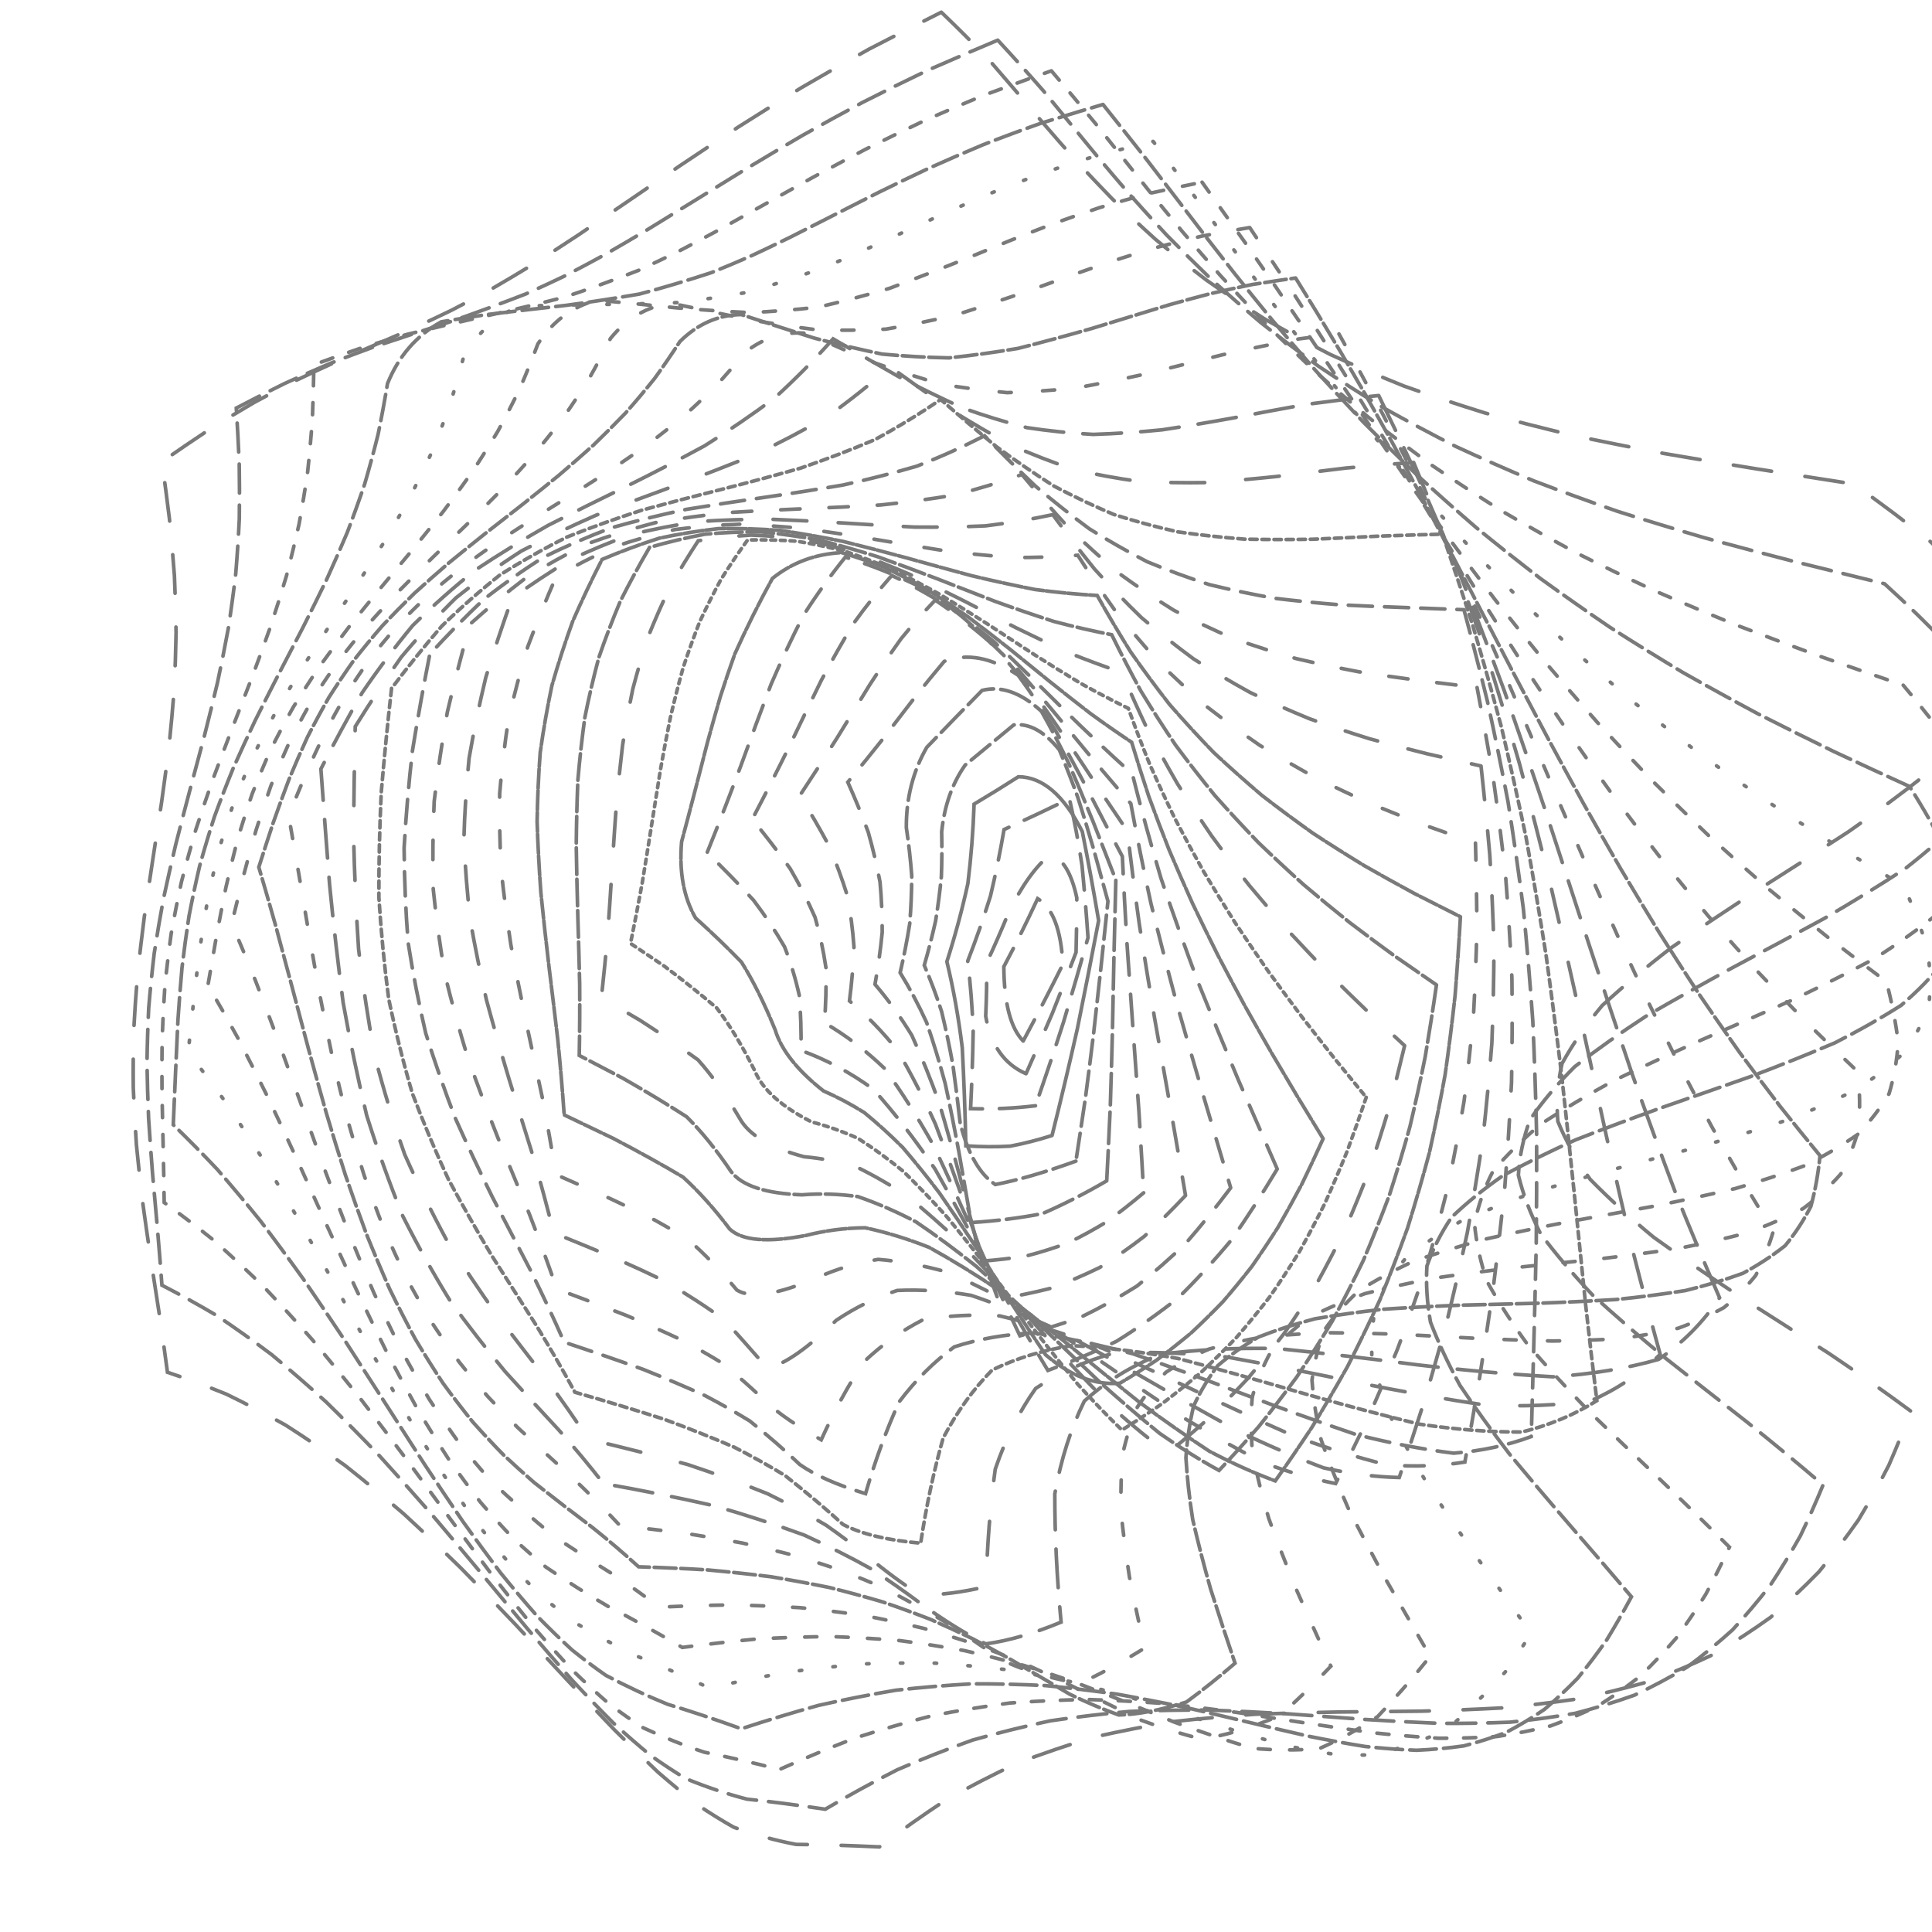
<svg xmlns="http://www.w3.org/2000/svg" version="1.1" xmlns:xlink="http://www.w3.org/1999/xlink"
    xmlns:svgjs="http://svgjs.dev/svgjs" class="float" viewBox="0 0 800 800" opacity="0.52">
    <style>
  .float {  
    animation-name: ani-float;
    animation-duration: 50s;
    animation-iteration-count: infinite;
    animation-timing-function: linear; 
  }
 
  @keyframes ani-float {

    to{
        transform: rotate(360deg);
    }
  }
</style>
    <defs>
        <linearGradient x1="50%" y1="0%" x2="50%" y2="100%" id="ccchaos-grad">
            <stop stop-color="hsl(265, 49%, 37%)" stop-opacity="1" offset="0%"></stop>
            <stop stop-color="hsl(268, 29%, 85%)" stop-opacity="1" offset="100%"></stop>
        </linearGradient>
    </defs>
    <g stroke-width="1.5" stroke="url(#ccchaos-grad)" fill="none" stroke-linecap="round">
        <path
            d="M389.78 5.06Q399.86 14.69 409.87 25.18 420.5 37.48 431.93 50.95 438.29 58.34 445.13 66.06 452.51 74.06 460.5 82.29 469.14 90.66 478.48 99.11 488.56 107.55 499.42 115.9 511.07 124.08 523.54 132 536.81 139.6 550.9 146.81 565.78 153.59 581.42 159.88 597.8 165.69 614.86 170.99 632.55 175.8 650.81 180.16 669.55 184.12 688.71 187.73 708.18 191.07 727.89 194.24 747.72 197.33 767.58 200.43 784.56 212.43 799.5 224.42 811.77 236.42 820.85 248.42 826.36 260.41 828.07 272.41 825.9 284.4 819.95 296.4 810.46 308.39 797.85 320.39 782.63 332.39 765.44 344.38 747.02 356.38 728.14 368.37 709.58 380.37 692.14 392.36 676.54 404.36 663.44 416.36 653.4 428.35 646.83 440.35 644.02 452.34 645.07 464.34 649.95 476.33 658.45 488.33 670.21 500.32 684.75 512.32 701.43 524.31 719.58 536.31 738.41 548.31 757.14 560.3 774.98 572.3 791.18 584.29 787.07 595.41 782.11 606.75 776.27 618.14 769.52 629.4 761.84 640.34 753.22 650.8 743.68 660.61 733.22 669.65 721.88 677.8 709.69 684.97 696.7 691.12 682.95 696.24 668.52 700.33 653.47 703.46 637.86 705.72 621.78 707.22 605.31 708.11 588.53 708.56 571.53 708.76 554.38 708.9 537.17 709.19 519.99 709.82 502.91 710.98 486 712.86 469.34 715.59 452.98 719.31 437 724.1 421.44 730.02 406.34 737.09 391.74 745.28 377.67 754.54 364.16 764.76 344.08 763.83 329.66 763.73 317.17 761.37 303.85 756.63 296.61 752.57 288.99 747.43 280.97 741.19 272.53 733.88 263.68 725.54 254.41 716.27 244.73 706.19 234.65 695.43 224.19 684.18 213.38 672.6 202.24 660.89 190.8 649.25 179.11 637.85 167.2 626.88 155.12 616.5 142.91 606.84 130.61 598.02 118.27 590.12 105.93 583.19 93.64 577.25 81.43 572.28 69.34 568.23 67.77 556.45 66.04 544.67 64.23 532.88 62.4 521.1 60.65 509.32 59.03 497.54 57.62 485.76 56.48 473.97 55.66 462.19 55.19 450.41 55.08 438.63 55.36 426.84 55.99 415.06 56.97 403.28 58.24 391.5 59.75 379.71 61.44 367.93 63.23 356.15 65.06 344.37 66.85 332.58 68.51 320.8 69.99 309.02 71.21 297.23 72.13 285.45 72.7 273.67 72.91 261.89 72.75 250.1 72.22 238.32 71.34 226.54 70.15 214.75 68.7 202.97 67.05 191.19 77 184.26 86.65 177.87 96.03 172.03 105.14 166.72 113.98 161.9 122.59 157.52 130.99 153.5 139.21 149.77 155.23 142.83 171.06 135.96 178.98 132.33 186.98 128.46 195.11 124.28 203.42 119.74 211.95 114.8 220.77 109.43 229.9 103.61 239.4 97.35 249.3 90.67 259.63 83.61 270.42 76.21 281.7 68.52 293.48 60.62 305.77 52.56 318.56 44.43 331.87 36.29 345.67 28.22 359.94 20.29 382.21 8.81 389.78 5.06"
            stroke-dasharray="16 14" transform="rotate(0, 400, 400)" opacity="0.05"></path>
        <path
            d="M379.9 16.93Q390.09 26.15 400.56 36.22 412.15 48.03 424.8 60.97 431.88 68.08 439.5 75.52 447.68 83.24 456.49 91.2 465.95 99.33 476.1 107.56 486.97 115.82 498.56 124.03 510.9 132.1 523.98 139.98 537.79 147.57 552.31 154.82 567.53 161.68 583.4 168.11 599.89 174.06 616.94 179.54 634.49 184.54 652.48 189.08 670.84 193.18 689.49 196.91 708.34 200.31 727.31 203.47 746.29 206.47 765.21 209.39 780.57 221.07 793.75 232.76 804.24 244.45 811.62 256.13 815.59 267.82 816.01 279.51 812.85 291.19 806.24 302.88 796.44 314.57 783.84 326.25 768.93 337.94 752.31 349.63 734.63 361.31 716.59 373 698.9 384.68 682.26 396.37 667.33 408.06 654.69 419.74 644.85 431.43 638.2 443.11 635 454.8 635.37 466.49 639.3 478.17 646.63 489.86 657.08 501.55 670.24 513.23 685.57 524.92 702.48 536.6 720.3 548.29 738.33 559.98 755.85 571.66 772.17 583.35 768.75 594.27 764.6 605.24 759.69 616.09 753.96 626.67 747.4 636.83 739.99 646.41 731.73 655.29 722.62 663.36 712.68 670.56 701.92 676.81 690.38 682.11 678.1 686.44 665.11 689.87 651.49 692.44 637.27 694.26 622.53 695.45 607.33 696.14 591.74 696.51 575.83 696.72 559.68 696.96 543.37 697.4 526.96 698.22 510.53 699.58 494.15 701.65 477.89 704.54 461.81 708.37 445.98 713.21 430.44 719.1 415.25 726.05 400.45 734.04 386.08 743.02 372.17 752.9 353.48 751.75 339.55 751.55 326.99 749.45 313.45 745.24 306.04 741.6 298.23 736.99 290.02 731.36 281.4 724.71 272.37 717.1 262.94 708.57 253.12 699.23 242.93 689.2 232.4 678.61 221.54 667.63 210.4 656.41 199.01 645.13 187.39 633.97 175.6 623.09 163.68 612.64 151.65 602.77 139.58 593.59 127.48 585.2 115.42 577.67 103.42 571.05 91.52 565.34 79.75 560.52 77.91 549.13 75.94 537.74 73.91 526.35 71.9 514.96 70 503.57 68.27 492.18 66.79 480.79 65.62 469.4 64.79 458.01 64.35 446.62 64.31 435.23 64.67 423.83 65.42 412.44 66.52 401.05 67.95 389.66 69.63 378.27 71.5 366.88 73.49 355.49 75.52 344.1 77.51 332.71 79.38 321.32 81.06 309.92 82.48 298.53 83.58 287.14 84.33 275.75 84.68 264.36 84.64 252.97 84.19 241.58 83.36 230.19 82.18 218.8 80.7 207.4 78.97 196.01 88.64 189.81 98.04 184.13 107.16 178.96 116.02 174.26 124.61 169.99 132.97 166.09 148.95 159.15 164.44 152.59 179.44 145.85 194.4 138.5 201.97 134.32 209.66 129.77 217.52 124.81 225.59 119.43 233.92 113.62 242.56 107.39 251.53 100.77 260.89 93.78 270.65 86.48 280.86 78.93 291.53 71.17 302.68 63.28 314.32 55.33 326.46 47.39 339.1 39.52 352.23 31.78 372.87 20.58 379.9 16.93"
            stroke-dasharray="12 5" transform="rotate(4.968, 400, 400)" opacity="0.08"></path>
        <path
            d="M370.88 28.79Q381.54 37.63 392.78 47.27 398.88 52.66 405.33 58.4 412.2 64.51 419.53 70.99 427.37 77.82 435.75 84.97 444.72 92.41 454.3 100.1 464.51 107.97 475.39 115.97 486.93 124.02 499.15 132.06 512.03 140.01 525.58 147.81 539.77 155.37 554.58 162.64 569.97 169.56 585.91 176.09 602.34 182.19 619.23 187.84 636.5 193.03 654.09 197.76 671.93 202.05 689.95 205.93 708.07 209.46 726.21 212.68 744.27 215.67 762.19 218.5 775.87 229.88 787.3 241.25 796.06 252.63 801.81 264 804.36 275.37 803.59 286.75 799.55 298.12 792.38 309.5 782.35 320.87 769.83 332.25 755.27 343.62 739.23 355 722.29 366.37 705.08 377.74 688.24 389.12 672.38 400.49 658.11 411.87 645.93 423.24 636.32 434.62 629.61 445.99 626.07 457.37 625.81 468.74 628.86 480.12 635.09 491.49 644.28 502.87 656.08 514.24 670.07 525.62 685.71 536.99 702.44 548.36 719.64 559.74 736.66 571.11 752.89 582.49 750.04 593.04 746.58 603.49 742.46 613.68 737.63 623.49 732.07 632.79 725.75 641.45 718.65 649.38 710.79 656.51 702.14 662.78 692.74 668.17 682.59 672.67 671.71 676.3 660.15 679.12 647.94 681.21 635.12 682.66 621.75 683.6 607.87 684.16 593.55 684.48 578.84 684.74 563.81 685.09 548.53 685.69 533.05 686.7 517.45 688.27 501.79 690.51 486.13 693.55 470.53 697.47 455.06 702.34 439.76 708.19 424.7 715.01 409.92 722.81 395.45 731.5 381.35 741.03 363.36 739.68 349.5 739.37 336.65 737.5 322.72 733.76 315.08 730.53 307.05 726.4 298.61 721.34 289.78 715.34 280.56 708.41 270.96 700.61 261.01 692.02 250.72 682.71 240.13 672.82 229.25 662.47 218.13 651.81 206.79 640.98 195.28 630.15 183.62 619.46 171.87 609.06 160.05 599.1 148.21 589.68 136.38 580.93 124.6 572.91 112.9 565.69 101.32 559.3 89.87 553.76 87.78 542.75 85.59 531.74 83.38 520.72 81.23 509.71 79.21 498.7 77.41 487.68 75.89 476.67 74.71 465.66 73.91 454.65 73.51 443.63 73.55 432.62 74 421.61 74.87 410.6 76.1 399.58 77.67 388.57 79.51 377.56 81.55 366.55 83.72 355.53 85.93 344.52 88.11 333.51 90.18 322.5 92.05 311.48 93.67 300.47 94.96 289.46 95.88 278.45 96.4 267.44 96.5 256.42 96.17 245.41 95.43 234.4 94.3 223.39 92.83 212.37 91.07 201.36 100.48 195.88 109.64 190.88 118.52 186.33 127.15 182.2 143.52 175.06 159.21 168.57 173.97 162.4 188.35 155.94 202.46 148.34 216.64 139.73 223.88 134.75 231.28 129.36 238.87 123.56 246.7 117.37 254.81 110.8 263.24 103.9 272.02 96.72 281.19 89.29 290.77 81.7 300.79 73.98 311.27 66.22 322.23 58.47 333.66 50.8 345.59 43.27 364.43 32.35 370.88 28.79"
            stroke-dasharray="5 7" transform="rotate(9.935, 400, 400)" opacity="0.11"></path>
        <path
            d="M363.07 40.67Q374.5 49.11 386.75 58.33 393.46 63.48 400.58 68.98 408.15 74.82 416.2 81.02 424.77 87.56 433.89 94.42 443.57 101.57 453.85 108.98 464.73 116.58 476.21 124.32 488.3 132.15 501 140 514.29 147.8 528.15 155.49 542.56 162.99 557.49 170.25 572.9 177.22 588.74 183.83 604.98 190.05 621.55 195.86 638.4 201.23 655.46 206.16 672.67 210.65 689.96 214.73 707.26 218.42 724.49 221.77 741.57 224.84 758.44 227.68 770.42 238.73 780.12 249.79 787.21 260.85 791.44 271.91 792.66 282.97 790.83 294.02 786.02 305.08 778.39 316.14 768.2 327.2 755.81 338.26 741.64 349.31 726.19 360.37 709.99 371.43 693.6 382.49 677.58 393.55 662.5 404.61 648.87 415.66 637.16 426.72 627.78 437.78 621.06 448.84 617.22 459.9 616.39 470.96 618.62 482.01 623.81 493.07 631.8 504.13 642.3 515.19 654.95 526.25 669.31 537.31 684.89 548.37 701.15 559.42 717.52 570.48 733.45 581.54 731.06 591.57 728.17 601.37 724.71 610.81 720.65 619.77 715.96 628.17 710.6 635.9 704.56 642.89 697.81 649.1 690.37 654.5 682.22 659.07 673.37 662.84 663.84 665.84 653.64 668.14 642.81 669.81 631.37 670.97 619.37 671.71 606.84 672.18 593.82 672.51 580.38 672.84 566.56 673.32 552.41 674.09 537.99 675.29 523.36 677.04 508.57 679.45 493.69 682.62 478.77 686.62 463.86 691.5 449.02 697.28 434.3 703.98 419.75 711.56 405.41 719.98 391.32 729.15 373.4 727.62 359.26 727.2 345.93 725.53 331.48 722.22 323.57 719.35 315.28 715.68 306.6 711.15 297.55 705.75 288.14 699.49 278.39 692.4 268.32 684.53 257.95 675.96 247.32 666.78 236.44 657.1 225.36 647.04 214.11 636.73 202.72 626.31 191.23 615.92 179.67 605.69 168.08 595.76 156.49 586.23 144.94 577.23 133.46 568.84 122.08 561.13 110.82 554.16 99.7 547.95 97.39 537.31 95.01 526.66 92.65 516.01 90.38 505.37 88.29 494.72 86.45 484.07 84.93 473.43 83.77 462.78 83.01 452.14 82.69 441.49 82.81 430.84 83.37 420.2 84.34 409.55 85.71 398.9 87.41 388.26 89.39 377.61 91.58 366.96 93.91 356.32 96.29 345.67 98.65 335.03 100.89 324.38 102.95 313.73 104.75 303.09 106.24 292.44 107.35 281.79 108.05 271.15 108.31 260.5 108.13 249.86 107.52 239.21 106.49 228.56 108.79 210.2 121.43 198.11 130.09 194.14 138.5 190.52 154.45 184.14 169.69 178.2 183.95 172.26 197.74 165.91 211.08 158.27 224.35 149.6 231.04 144.6 237.83 139.21 244.76 133.42 251.86 127.27 259.17 120.77 266.74 113.97 274.6 106.9 282.79 99.62 291.33 92.19 300.26 84.66 309.6 77.09 319.38 69.55 329.6 62.08 340.29 54.75 357.25 44.13 363.07 40.67"
            stroke-dasharray="11 3" transform="rotate(14.903, 400, 400)" opacity="0.14"></path>
        <path
            d="M356.82 52.54Q369.24 60.6 382.64 69.4 390 74.31 397.8 79.56 406.06 85.14 414.8 91.06 424.05 97.31 433.83 103.87 444.15 110.73 455.02 117.83 466.44 125.15 478.4 132.63 490.91 140.22 503.93 147.86 517.47 155.49 531.49 163.04 545.96 170.45 560.85 177.67 576.12 184.64 591.73 191.31 607.61 197.64 623.74 203.58 640.04 209.13 656.46 214.25 672.94 218.96 689.41 223.25 705.81 227.14 722.07 230.67 738.12 233.87 753.91 236.8 764.2 247.53 772.22 258.27 777.72 269 780.52 279.74 780.53 290.48 777.75 301.21 772.27 311.95 764.26 322.68 753.99 333.42 741.79 344.15 728.04 354.89 713.2 365.62 697.73 376.36 682.15 387.1 666.94 397.83 652.61 408.57 639.62 419.3 628.38 430.04 619.25 440.77 612.53 451.51 608.44 462.24 607.11 472.98 608.58 483.71 612.81 494.45 619.65 505.18 628.89 515.92 640.23 526.65 653.3 537.39 667.69 548.12 682.92 558.86 698.51 569.59 713.96 580.33 711.92 589.71 709.47 598.75 702.88 615.14 694.68 629.71 683.5 640.75 670.44 649.53 662.8 652.65 654.52 655.1 645.62 656.95 636.11 658.28 626.01 659.2 615.35 659.81 604.15 660.23 592.46 660.59 580.31 661.02 567.75 661.65 554.8 662.59 541.53 663.97 527.99 665.9 514.21 668.46 500.25 671.75 486.16 675.81 471.99 680.69 457.8 686.41 443.62 692.96 429.51 700.33 415.5 708.46 401.65 717.29 383.25 715.57 368.52 715.06 354.59 713.55 339.53 710.62 331.34 708.09 322.78 704.83 313.87 700.79 304.61 695.97 295.03 690.34 285.14 683.93 274.98 676.77 264.56 668.92 253.91 660.46 243.07 651.47 232.07 642.06 220.93 632.32 209.69 622.39 198.39 612.39 187.05 602.43 175.72 592.64 164.4 583.14 153.15 574.02 141.98 565.38 130.93 557.3 120.01 549.85 109.24 543.08 106.73 532.79 104.2 522.5 101.72 512.21 99.38 501.92 97.26 491.63 95.42 481.34 93.92 471.05 92.8 460.75 92.12 450.46 91.88 440.17 92.09 429.88 92.76 419.59 93.85 409.3 95.33 399.01 97.16 388.72 99.27 378.42 101.6 368.13 104.07 357.84 106.6 347.55 109.11 337.26 111.53 326.97 113.76 316.68 115.74 306.39 117.41 296.09 118.71 285.8 119.6 275.51 120.06 265.22 120.05 254.93 119.6 244.64 118.71 234.35 121.03 216.83 133.37 205.83 149.91 199.3 165.72 193.4 180.36 187.9 194.36 182.23 207.51 175.68 220.28 168.29 232.74 159.19 245.22 148.96 251.56 143.2 258.01 137.09 264.62 130.67 271.41 123.97 278.43 117.03 285.72 109.91 293.29 102.64 301.19 95.3 309.45 87.94 318.08 80.6 327.12 73.34 336.58 66.22 351.64 55.9 356.82 52.54"
            stroke-dasharray="1 13" transform="rotate(19.871, 400, 400)" opacity="0.17"></path>
        <path
            d="M352.38 64.41Q365.93 72.09 380.55 80.48 388.56 85.16 397 90.16 405.9 95.47 415.27 101.11 425.13 107.07 435.48 113.34 446.32 119.89 457.65 126.69 469.47 133.72 481.77 140.92 494.54 148.25 507.74 155.65 521.37 163.08 535.39 170.47 549.76 177.77 564.46 184.91 579.45 191.86 594.67 198.55 610.08 204.95 625.64 211.01 641.28 216.71 656.96 222.02 672.62 226.93 688.2 231.44 703.64 235.56 718.89 239.3 733.88 242.69 748.57 245.77 757.18 256.17 763.59 266.58 767.59 276.98 769.07 287.38 767.99 297.79 764.37 308.19 758.32 318.59 750.04 329 739.76 339.4 727.79 349.81 714.49 360.21 700.26 370.61 685.53 381.02 670.74 391.42 656.33 401.82 642.74 412.23 630.37 422.63 619.59 433.03 610.73 443.44 604.05 453.84 599.75 464.24 597.96 474.65 598.74 485.05 602.06 495.46 607.82 505.86 615.85 516.26 625.91 526.67 637.7 537.07 650.86 547.47 665 557.88 679.69 568.28 694.5 578.69 690.42 595.29 685.25 610.43 677.84 622.53 668.91 632.6 657.24 639.28 643.85 644.1 627.6 646.48 609.68 647.9 599.8 648.32 589.41 648.75 578.56 649.29 567.27 650.07 555.57 651.19 543.51 652.75 531.13 654.84 518.45 657.54 505.53 660.92 492.41 665.03 479.14 669.9 465.75 675.53 452.29 681.93 438.8 689.08 425.33 696.93 411.92 705.41 392.59 703.53 377.05 702.91 362.44 701.55 346.73 698.95 338.26 696.72 329.44 693.84 320.31 690.27 310.87 685.97 301.14 680.94 291.15 675.18 280.93 668.71 270.49 661.58 259.88 653.83 249.11 645.55 238.21 636.8 227.23 627.69 216.18 618.32 205.1 608.78 194.01 599.19 182.95 589.66 171.94 580.29 161 571.18 150.17 562.43 139.46 554.11 128.89 546.31 118.48 539.08 115.81 529.14 113.16 519.19 110.62 509.25 108.25 499.3 106.12 489.36 104.31 479.41 102.86 469.47 101.83 459.52 101.23 449.58 101.09 439.63 101.41 429.68 102.18 419.74 103.39 409.79 104.98 399.85 106.92 389.9 109.15 379.96 111.6 370.01 114.2 360.07 116.86 350.12 119.52 340.18 122.08 330.23 124.47 320.29 126.63 310.34 128.48 300.4 129.97 290.45 131.06 280.51 131.72 270.56 131.91 260.62 131.64 250.67 130.92 240.73 133.35 224.03 145.43 214 161.6 208.25 177.06 202.92 191.36 197.68 205.01 192.12 217.72 185.53 229.98 178.05 241.75 168.88 253.41 158.63 265.18 146.71 277.24 133.92 283.51 127.12 289.98 120.16 296.67 113.08 303.63 105.93 310.88 98.77 318.44 91.64 326.36 84.6 334.63 77.69 347.84 67.68 352.38 64.41"
            stroke-dasharray="5 8" transform="rotate(24.839, 400, 400)" opacity="0.20"></path>
        <path
            d="M349.95 76.28Q364.66 83.59 380.49 91.57 389.1 96.02 398.13 100.76 407.59 105.81 417.5 111.17 427.84 116.84 438.63 122.81 449.86 129.05 461.52 135.54 473.6 142.26 486.08 149.17 498.95 156.22 512.17 163.38 525.73 170.58 539.6 177.78 553.73 184.93 568.09 191.97 582.65 198.85 597.36 205.53 612.18 211.97 627.06 218.11 641.95 223.93 656.81 229.41 671.57 234.52 686.21 239.25 700.65 243.6 714.85 247.58 728.77 251.19 742.35 254.47 749.35 264.54 754.22 274.6 756.83 284.66 757.11 294.72 755.05 304.79 750.71 314.85 744.2 324.91 735.72 334.98 725.49 345.04 713.8 355.1 700.98 365.16 687.38 375.23 673.38 385.29 659.37 395.35 645.73 405.41 632.86 415.48 621.1 425.54 610.78 435.6 602.2 445.67 595.58 455.73 591.12 465.79 588.93 475.86 589.09 485.92 591.57 495.98 596.32 506.04 603.21 516.11 612.03 526.17 622.55 536.23 634.47 546.3 647.47 556.36 661.17 566.42 675.21 576.49 671.57 591.37 667.09 604.72 654.74 620.9 643.61 629.29 631.68 632.71 618.21 634.93 602.18 636.02 584.66 637 575.07 637.68 565.04 638.61 554.61 639.9 543.78 641.63 532.6 643.88 521.09 646.71 509.29 650.17 497.24 654.3 484.97 659.14 472.52 664.68 459.93 670.92 447.23 677.84 434.47 685.4 421.68 693.55 410.52 692 398.34 691.23 384.42 690.71 369.44 689.72 352.77 686.99 335.16 682.75 325.83 679.6 316.25 675.8 306.42 671.33 296.37 666.18 286.14 660.38 275.73 653.93 265.19 646.9 254.53 639.32 243.79 631.27 233 622.81 222.17 614.04 211.34 605.04 200.54 595.9 189.78 586.72 179.09 577.6 168.5 568.62 158.02 559.89 147.67 551.47 137.47 543.45 127.43 535.89 124.65 526.29 121.93 516.68 119.35 507.07 116.99 497.46 114.9 487.86 113.15 478.25 111.79 468.64 110.85 459.03 110.35 449.43 110.32 439.82 110.76 430.21 111.64 420.6 112.95 411 114.66 401.39 116.7 391.78 119.03 382.18 121.59 372.57 124.29 362.96 127.07 353.35 129.85 343.75 132.55 334.14 135.09 324.53 137.41 314.93 139.44 305.32 141.12 295.71 142.41 286.1 143.27 276.5 143.68 266.89 143.62 257.28 143.1 247.68 145.7 231.73 157.56 222.57 173.39 217.46 188.53 212.56 202.54 207.47 215.89 201.95 228.25 195.26 240.11 187.68 251.33 178.45 262.31 168.19 273.18 156.39 284.15 143.81 289.78 137.16 295.54 130.36 301.46 123.47 307.58 116.52 313.92 109.57 320.51 102.66 327.39 95.84 334.57 89.15 346.02 79.45 349.95 76.28"
            stroke-dasharray="5 12" transform="rotate(29.806, 400, 400)" opacity="0.23"></path>
        <path
            d="M349.62 88.15Q357.27 91.48 365.28 94.99 373.65 98.71 382.4 102.67 391.53 106.89 401.06 111.39 410.98 116.18 421.3 121.26 432.01 126.63 443.11 132.29 454.58 138.22 466.41 144.4 478.59 150.81 491.1 157.41 503.91 164.17 517 171.05 530.34 178 543.9 184.99 557.65 191.96 571.55 198.86 585.56 205.65 599.65 212.28 613.77 218.71 627.88 224.9 641.94 230.82 655.9 236.42 669.73 241.71 683.37 246.64 696.79 251.22 709.94 255.43 722.77 259.3 735.26 262.82 740.7 272.53 744.13 282.24 745.46 291.95 744.66 301.67 741.74 311.38 736.79 321.09 729.92 330.8 721.32 340.51 711.21 350.23 699.84 359.94 687.52 369.65 674.55 379.36 661.27 389.07 648.02 398.79 635.14 408.5 622.97 418.21 611.81 427.92 601.96 437.63 593.67 447.35 587.14 457.06 582.55 466.77 580.02 476.48 579.61 486.19 581.33 495.9 585.14 505.62 590.94 515.33 598.58 525.04 607.86 534.75 618.55 544.46 630.37 554.17 643.01 563.89 656.16 573.6 652.78 586.72 648.8 598.28 638.27 611.81 628.83 618.67 618.71 621.39 607.22 623.19 593.41 624.24 578.23 625.36 569.86 626.18 561.06 627.27 551.85 628.73 542.25 630.62 532.28 633 521.97 635.94 511.34 639.46 500.42 643.61 489.24 648.4 477.83 653.83 466.22 659.91 454.45 666.6 442.54 673.87 430.53 681.67 418.52 680.07 405.5 679.19 390.8 678.62 375.11 677.68 366.71 676.77 358.03 675.49 349.07 673.77 339.84 671.55 330.38 668.79 320.7 665.44 310.82 661.49 300.77 656.93 290.57 651.75 280.25 645.97 269.83 639.63 259.34 632.75 248.8 625.4 238.23 617.62 227.67 609.49 217.13 601.07 206.64 592.46 196.22 583.72 185.88 574.95 175.65 566.23 165.55 557.64 155.58 549.25 145.77 541.15 136.12 533.4 133.26 524.12 130.52 514.85 127.95 505.57 125.63 496.3 123.62 487.02 121.96 477.75 120.7 468.47 119.88 459.2 119.5 449.92 119.59 440.65 120.14 431.37 121.14 422.1 122.55 412.82 124.35 403.55 126.49 394.27 128.91 385 131.56 375.72 134.35 366.45 137.23 357.17 140.11 347.9 142.93 338.62 145.6 329.35 148.07 320.07 150.27 310.8 152.13 301.52 153.62 292.25 154.7 282.97 155.33 273.7 155.51 264.42 155.22 255.15 158.04 239.92 169.71 231.5 185.22 226.87 200.08 222.28 213.84 217.25 226.94 211.69 239.04 204.88 250.58 197.19 261.38 187.89 271.84 177.65 281.98 165.99 292.07 153.64 302.38 140.49 312.99 127.09 318.54 120.36 324.27 113.68 330.23 107.08 336.42 100.6 346.25 91.22 349.62 88.15"
            stroke-dasharray="9 2" transform="rotate(34.774, 400, 400)" opacity="0.26"></path>
        <path
            d="M351.42 100.02Q359.59 103.17 368.09 106.5 376.94 110.03 386.15 113.78 395.7 117.77 405.6 122.03 415.86 126.55 426.45 131.36 437.38 136.44 448.64 141.79 460.2 147.41 472.05 153.27 484.18 159.36 496.56 165.65 509.16 172.1 521.97 178.69 534.95 185.37 548.07 192.12 561.31 198.87 574.63 205.6 587.99 212.26 601.35 218.8 614.69 225.19 627.96 231.39 641.13 237.35 654.16 243.06 667 248.48 679.63 253.59 692.01 258.38 704.1 262.83 715.86 266.94 727.27 270.71 731.25 280.06 733.35 289.41 733.52 298.76 731.75 308.11 728.1 317.46 722.64 326.81 715.51 336.16 706.87 345.51 696.93 354.86 685.93 364.21 674.12 373.56 661.79 382.91 649.22 392.26 636.72 401.61 624.58 410.96 613.1 420.32 602.53 429.67 593.14 439.02 585.14 448.37 578.73 457.72 574.05 467.07 571.22 476.42 570.31 485.77 571.33 495.12 574.27 504.47 579.05 513.82 585.56 523.17 593.64 532.52 603.11 541.87 613.74 551.22 625.27 560.57 637.44 569.92 631.26 588.2 625.93 598.61 607.47 608.65 595.03 611.44 583.24 612.53 570.21 613.83 555.14 616.24 538.9 619.71 530.13 622.22 521 625.24 511.55 628.81 501.79 632.95 491.74 637.69 481.43 643 470.89 648.9 460.13 655.36 449.19 662.34 438.1 669.8 425.17 668.15 411.28 667.18 395.82 666.55 379.49 665.64 370.84 664.83 361.94 663.7 352.8 662.2 343.46 660.26 333.91 657.84 324.2 654.91 314.33 651.44 304.34 647.42 294.24 642.83 284.05 637.69 273.81 632.02 263.53 625.83 253.23 619.17 242.94 612.08 232.68 604.61 222.47 596.83 212.33 588.79 202.27 580.57 192.31 572.24 182.47 563.87 172.77 555.54 163.2 547.32 153.79 539.27 144.54 531.46 141.67 522.51 138.94 513.56 136.43 504.62 134.19 495.67 132.28 486.73 130.74 477.78 129.61 468.83 128.91 459.89 128.67 450.94 128.89 441.99 129.56 433.05 130.66 424.1 132.18 415.16 134.07 406.21 136.29 397.26 138.79 388.32 141.5 379.37 144.37 370.43 147.33 361.48 150.3 352.53 153.22 343.59 156.01 334.64 158.61 325.7 160.96 316.75 163 307.8 164.69 298.86 165.98 289.91 166.84 280.97 167.26 272.02 167.22 263.08 170.31 248.51 181.83 240.71 197.03 236.42 211.63 232 225.18 226.96 238.09 221.3 249.99 214.36 261.31 206.55 271.8 197.22 281.88 187.01 291.46 175.52 300.88 163.41 310.25 150.62 319.75 137.63 329.72 124.71 340.13 112.04 348.54 102.98 351.42 100.02"
            stroke-dasharray="5 13" transform="rotate(39.742, 400, 400)" opacity="0.30"></path>
        <path
            d="M355.26 111.9Q372.78 118.03 391.54 124.9 411.53 132.69 432.7 141.48 454.95 151.32 478.16 162.16 502.19 173.88 526.84 186.3 551.9 199.17 577.14 212.21 602.33 225.12 627.19 237.58 651.48 249.32 674.94 260.09 697.32 269.72 718.39 278.1 721.88 296.06 718.41 314.01 708.28 331.97 692.37 349.92 672.04 367.87 649.07 385.83 625.45 403.78 603.21 421.74 584.29 439.69 570.33 457.65 562.53 475.6 561.57 493.56 567.53 511.51 579.91 529.47 597.61 547.42 619.12 565.38 612.05 582.31 603.28 593.74 589.58 598.19 571.99 600.86 560.71 602.44 547.96 604.97 533.75 608.9 518.15 614.61 501.25 622.33 483.17 632.18 464.05 644.11 444.06 657.93 430.37 656.13 415.5 655.18 399.51 654.53 382.51 653.6 364.62 651.88 345.98 648.87 326.75 644.22 307.09 637.66 287.16 629.09 267.13 618.54 247.16 606.15 227.4 592.24 207.97 577.18 189 561.44 170.57 545.52 152.75 529.93 147.23 512.69 142.69 495.45 139.52 478.22 137.99 460.98 138.24 443.75 140.24 426.51 143.82 409.27 148.67 392.04 154.37 374.8 160.43 357.57 166.32 340.33 171.53 323.1 175.61 305.86 178.21 288.63 179.1 271.39 178.2 254.16 193.88 250.13 208.89 246.09 223.15 241.7 236.61 236.67 249.26 230.77 261.11 223.82 272.19 215.75 282.55 206.53 292.3 196.25 301.54 185.05 310.42 173.13 319.08 160.74 327.71 148.15 336.49 135.65 350.43 117.69 355.26 111.9"
            stroke-dasharray="16 8" transform="rotate(44.71, 400, 400)" opacity="0.33"></path>
        <path
            d="M360.98 123.76Q379.11 129.55 398.32 136.03 418.55 143.36 439.73 151.63 461.74 160.87 484.46 171.07 507.72 182.13 531.35 193.9 555.16 206.17 578.92 218.71 602.43 231.24 625.47 243.5 647.81 255.21 669.24 266.13 689.57 276.07 708.61 284.91 709.77 302.1 704.68 319.29 693.74 336.48 677.83 353.67 658.2 370.86 636.42 388.05 614.21 405.24 593.33 422.43 575.43 439.62 561.94 456.81 553.93 474 552.03 491.19 556.39 508.38 566.67 525.57 582.05 542.76 601.31 559.95 594.24 573.9 586.15 583.07 574.37 586.73 559.45 589.35 549.89 591.19 539.04 594.01 526.89 598.2 513.45 604.05 498.77 611.75 482.93 621.37 466.02 632.87 448.17 646.06 433.62 644.24 418.03 643.21 401.5 642.49 384.13 641.59 366.06 640.03 347.43 637.41 328.37 633.38 309.05 627.68 289.6 620.19 270.18 610.87 250.93 599.83 231.95 587.26 213.36 573.48 195.26 558.83 177.71 543.75 160.76 528.66 155.42 512.08 151.16 495.51 148.32 478.93 147.11 462.35 147.63 445.77 149.85 429.19 153.59 412.61 158.55 396.03 164.33 379.45 170.49 362.88 176.52 346.3 181.96 329.72 186.37 313.14 189.4 296.56 190.81 279.98 190.49 263.4 205.81 259.67 220.51 255.72 234.54 251.28 247.83 246.11 260.36 240.04 272.1 232.94 283.09 224.78 293.35 215.56 302.94 205.38 311.96 194.39 320.5 182.78 328.69 170.78 336.67 158.64 344.61 146.61 356.81 129.34 360.98 123.76"
            stroke-dasharray="14 17" transform="rotate(49.677, 400, 400)" opacity="0.36"></path>
        <path
            d="M368.34 135.63Q386.82 141.08 406.18 147.18 426.35 154.05 447.23 161.8 468.71 170.46 490.66 180.01 512.91 190.4 535.31 201.5 557.67 213.14 579.82 225.13 601.56 237.22 622.71 249.17 643.1 260.75 662.53 271.72 680.87 281.89 697.96 291.1 697.04 307.5 690.58 323.91 679.05 340.32 663.29 356.72 644.43 373.13 623.84 389.54 603.02 405.94 583.45 422.35 566.57 438.76 553.58 455.17 545.43 471.57 542.71 487.98 545.61 504.39 553.93 520.8 567.06 537.21 584.06 553.61 570.62 569.44 559.16 575.33 545.49 578.3 528.75 583.19 518.44 587.61 506.98 593.56 494.39 601.21 480.69 610.58 465.95 621.63 450.25 634.2 434.98 632.36 418.84 631.26 401.94 630.47 384.38 629.57 366.31 628.17 347.85 625.88 329.13 622.4 310.28 617.48 291.45 610.97 272.75 602.83 254.29 593.07 236.17 581.85 218.48 569.37 201.3 555.92 184.66 541.84 168.61 527.49 163.54 511.57 159.62 495.66 157.14 479.74 156.27 463.82 157.09 447.9 159.52 431.99 163.39 416.07 168.43 400.15 174.27 384.24 180.48 368.32 186.63 352.4 192.25 336.49 196.96 320.57 200.4 304.65 202.33 288.74 202.6 272.82 217.55 269.23 231.96 265.27 245.76 260.71 258.88 255.36 271.29 249.11 282.97 241.87 293.92 233.63 304.14 224.44 313.68 214.4 322.59 203.65 330.95 192.38 338.86 180.79 346.42 169.11 353.76 157.56 364.68 140.98 368.34 135.63"
            stroke-dasharray="3 2" transform="rotate(54.645, 400, 400)" opacity="0.39"></path>
        <path
            d="M377.04 147.51Q395.57 152.62 414.77 158.34 434.58 164.77 454.88 172 475.55 180.08 496.47 189 517.5 198.71 538.48 209.12 559.27 220.1 579.7 231.47 599.61 243.05 618.87 254.62 637.31 265.97 654.8 276.88 671.23 287.16 686.48 296.65 683.73 312.26 676.15 327.87 664.22 343.48 648.74 359.09 630.71 374.7 611.33 390.31 591.85 405.91 573.57 421.52 557.68 437.13 545.22 452.74 537.01 468.35 533.59 483.96 535.19 499.57 541.69 515.18 552.68 530.79 567.43 546.4 553.85 558.95 543.22 563.81 531.47 567.11 517.28 572.51 508.58 577.11 498.89 583.14 488.19 590.69 476.49 599.78 463.82 610.37 450.21 622.32 434.41 620.48 417.92 619.32 400.85 618.47 383.31 617.57 365.42 616.29 347.31 614.29 329.09 611.29 310.87 607.07 292.77 601.47 274.88 594.41 257.31 585.88 240.12 575.97 223.38 564.82 207.15 552.63 191.47 539.67 176.34 526.24 171.62 510.99 168.1 495.75 166.01 480.5 165.5 465.26 166.6 450.01 169.23 434.76 173.22 419.52 178.31 404.27 184.17 389.03 190.41 373.78 196.62 358.53 202.4 343.29 207.36 328.04 211.18 312.8 213.61 297.55 214.49 282.31 229.07 278.73 243.17 274.66 256.72 269.91 269.67 264.37 281.98 257.93 293.6 250.57 304.53 242.3 314.77 233.17 324.32 223.3 333.23 212.83 341.54 201.92 349.33 190.76 356.67 179.56 363.66 168.5 373.72 152.63 377.04 147.51"
            stroke-dasharray="10 5" transform="rotate(59.613, 400, 400)" opacity="0.42"></path>
        <path
            d="M386.7 159.37Q404.97 164.17 423.73 169.51 442.88 175.5 462.32 182.23 481.95 189.73 501.63 198.02 521.26 207.05 540.69 216.77 559.8 227.06 578.45 237.79 596.52 248.79 613.89 259.9 630.43 270.91 646.06 281.65 660.67 291.93 674.19 301.59 669.89 316.38 661.42 331.18 649.29 345.98 634.2 360.78 617.05 375.58 598.87 390.37 580.72 405.17 563.68 419.97 548.77 434.77 536.86 449.57 528.67 464.36 524.67 479.16 525.1 493.96 529.95 508.75 538.91 523.55 551.47 538.35 537.45 548.23 527.26 552.38 516.99 556.09 504.87 561.97 497.53 566.73 489.37 572.78 480.35 580.2 470.46 589.01 459.69 599.13 448.06 610.45 431.95 608.62 415.34 607.4 398.32 606.5 381.01 605.6 363.51 604.41 345.93 602.66 328.36 600.08 310.9 596.48 293.64 591.69 276.67 585.63 260.06 578.25 243.85 569.6 228.12 559.75 212.88 548.86 198.17 537.12 184 524.75 179.69 510.19 176.61 495.63 174.95 481.07 174.8 466.5 176.17 451.94 178.98 437.38 183.07 422.81 188.19 408.25 194.04 393.69 200.27 379.12 206.51 364.56 212.4 350 217.58 335.43 221.74 320.87 224.65 306.31 226.13 291.74 240.31 288.07 254.08 283.81 267.38 278.85 280.14 273.1 292.33 266.5 303.9 259.04 314.82 250.77 325.1 241.75 334.71 232.09 343.69 221.92 352.06 211.4 359.86 200.69 367.14 189.98 373.99 179.42 383.59 164.27 386.7 159.37"
            stroke-dasharray="8 12" transform="rotate(64.581, 400, 400)" opacity="0.45"></path>
        <path
            d="M396.92 171.25Q414.65 175.73 432.67 180.7 450.91 186.27 469.26 192.5 487.63 199.44 505.92 207.1 524 215.46 541.78 224.47 559.15 234.06 576.01 244.1 592.24 254.48 607.76 265.05 622.48 275.64 636.33 286.09 649.23 296.23 661.14 305.93 655.56 319.9 646.44 333.88 634.27 347.85 619.69 361.83 603.47 375.8 586.48 389.78 569.63 403.76 553.81 417.73 539.86 431.71 528.52 445.68 520.4 459.66 515.93 473.63 515.35 487.61 518.69 501.59 528.7 524.17 527.4 535.23 513.31 540.57 502.49 544.86 491.46 552.09 478.66 562.48 471.08 569.74 462.77 578.23 453.71 587.87 443.89 598.58 427.73 596.76 411.23 595.5 394.5 594.54 377.63 593.64 360.71 592.53 343.82 590.97 327.05 588.76 310.48 585.7 294.17 581.64 278.2 576.48 262.61 570.17 247.45 562.71 232.75 554.13 218.54 544.54 204.83 534.06 191.62 522.87 187.79 509 185.19 495.13 183.96 481.27 184.18 467.4 185.82 453.54 188.8 439.67 192.96 425.8 198.07 411.94 203.88 398.07 210.06 384.21 216.3 370.34 222.25 356.48 227.6 342.61 232.06 328.75 235.41 314.88 237.45 301.02 251.22 297.16 264.64 292.68 277.66 287.49 290.21 281.53 302.26 274.79 313.76 267.29 324.68 259.06 334.99 250.19 344.7 240.77 353.79 230.94 362.28 220.83 370.19 210.6 377.56 200.38 384.43 190.33 393.89 175.91 396.92 171.25"
            stroke-dasharray="14 13" transform="rotate(69.548, 400, 400)" opacity="0.48"></path>
        <path
            d="M407.27 183.11Q424.17 187.28 441.21 191.9 458.31 197.05 475.38 202.8 492.33 209.19 509.08 216.23 525.54 223.92 541.62 232.23 557.23 241.09 572.3 250.43 586.74 260.13 600.48 270.09 613.47 280.17 625.65 290.22 636.96 300.12 647.39 309.71 640.8 322.86 631.25 336.01 619.2 349.15 605.22 362.3 589.96 375.45 574.17 388.6 558.57 401.75 543.93 414.9 530.92 428.05 520.17 441.19 512.2 454.34 507.37 467.49 505.92 480.64 507.91 493.79 511.53 520.36 503.99 527.26 489.57 533.74 478.22 541.29 472.87 546.25 467.03 552.24 460.65 559.32 453.68 567.46 446.1 576.62 437.88 586.71 421.93 584.92 405.8 583.63 389.59 582.63 373.36 581.71 357.19 580.66 341.16 579.27 325.32 577.37 309.75 574.77 294.48 571.35 279.58 567.01 265.07 561.67 250.99 555.31 237.36 547.94 224.19 539.62 211.49 530.42 199.26 520.47 195.95 507.31 193.86 494.16 193.08 481 193.65 467.85 195.54 454.69 198.66 441.54 202.87 428.38 207.96 415.23 213.69 402.07 219.79 388.92 225.97 375.77 231.94 362.61 237.42 349.46 242.13 336.3 245.87 323.15 248.45 309.99 261.77 305.9 274.81 301.17 287.5 295.75 299.81 289.63 311.69 282.79 323.08 275.28 333.97 267.14 344.31 258.46 354.1 249.34 363.32 239.88 371.97 230.21 380.06 220.46 387.6 210.76 394.62 201.22 404.22 187.54 407.27 183.11"
            stroke-dasharray="7 14" transform="rotate(74.516, 400, 400)" opacity="0.51"></path>
        <path
            d="M417.32 194.99Q433.16 198.85 449 203.12 464.77 207.86 480.41 213.14 495.83 218.99 510.97 225.43 525.75 232.46 540.11 240.07 553.98 248.2 567.31 256.8 580.02 265.8 592.08 275.09 603.44 284.57 614.06 294.13 623.92 303.65 633 313.01 625.65 325.33 615.88 337.65 604.1 349.97 590.8 362.29 576.53 374.61 561.91 386.92 547.55 399.24 534.04 411.56 521.96 423.88 511.82 436.2 504.05 448.52 498.96 460.84 496.78 473.16 497.6 485.48 497.75 509.87 489.21 516.1 475.05 523.17 464.53 531.17 454.59 542.53 443.48 556.7 437.12 565.37 430.26 574.84 414.79 573.08 399.27 571.77 383.79 570.73 368.4 569.8 353.15 568.8 338.11 567.55 323.32 565.9 308.84 563.71 294.69 560.85 280.91 557.22 267.53 552.75 254.56 547.41 242.02 541.17 229.91 534.05 218.23 526.12 206.97 517.43 204.22 505 202.65 492.57 202.31 480.15 203.22 467.72 205.34 455.29 208.58 442.86 212.8 430.44 217.83 418.01 223.46 405.58 229.45 393.15 235.54 380.72 241.49 368.3 247.03 355.87 251.94 343.44 256.01 331.01 259.07 318.58 271.91 314.22 284.53 309.25 296.87 303.63 308.89 297.37 320.54 290.49 331.79 283.02 342.6 275.03 352.94 266.6 362.79 257.8 372.13 248.75 380.95 239.54 389.23 230.29 397 221.12 404.26 212.11 414.17 199.18 417.32 194.99"
            stroke-dasharray="8 1" transform="rotate(79.484, 400, 400)" opacity="0.54"></path>
        <path
            d="M426.63 206.86Q441.21 210.42 455.7 214.35 470.02 218.7 484.11 223.52 497.94 228.84 511.43 234.7 524.53 241.09 537.2 248 549.38 255.4 561.03 263.26 572.11 271.52 582.59 280.1 592.45 288.92 601.64 297.89 610.17 306.92 618.03 315.9 610.18 327.4 600.38 338.89 589 350.38 576.45 361.87 563.2 373.36 549.74 384.85 536.56 396.34 524.16 407.83 513 419.32 503.48 430.81 495.95 442.3 490.71 453.79 487.94 465.28 487.74 476.77 484.75 499.28 475.25 505.09 461.02 512.81 450.95 521.18 442.11 532.35 432.5 545.95 427.13 554.11 421.38 562.97 406.63 561.26 391.94 559.94 377.38 558.87 362.98 557.93 348.8 556.95 334.87 555.82 321.23 554.38 307.9 552.53 294.92 550.14 282.31 547.14 270.08 543.44 258.24 539.01 246.79 533.8 235.74 527.82 225.08 521.09 214.8 513.65 212.64 501.97 211.58 490.28 211.67 478.59 212.9 466.91 215.22 455.22 218.55 443.54 222.77 431.85 227.72 420.17 233.21 408.48 239.05 396.8 245.01 385.11 250.88 373.43 256.44 361.74 261.49 350.06 265.83 338.37 269.3 326.69 281.63 322.06 293.78 316.87 305.71 311.1 317.39 304.76 328.77 297.89 339.81 290.53 350.49 282.74 360.78 274.59 370.64 266.16 380.05 257.54 389.01 248.82 397.48 240.1 405.48 231.45 413 222.98 423.34 210.81 426.63 206.86"
            stroke-dasharray="11 2" transform="rotate(84.452, 400, 400)" opacity="0.57"></path>
        <path
            d="M434.82 218.72Q448.01 222 461.01 225.59 473.79 229.56 486.31 233.93 498.51 238.75 510.36 244.04 521.82 249.8 532.85 256.03 543.42 262.72 553.49 269.83 563.06 277.33 572.08 285.16 580.55 293.27 588.46 301.58 595.79 310.02 602.55 318.51 594.44 329.17 584.79 339.84 573.92 350.5 562.18 361.17 549.96 371.83 537.63 382.5 525.61 393.17 514.28 403.83 504.01 414.5 495.12 425.16 487.9 435.83 482.59 446.5 479.36 457.16 478.3 467.83 472.56 488.69 462.18 494.32 447.67 502.66 437.76 511.33 429.66 522.22 421.11 535.2 416.49 542.86 411.6 551.1 397.79 549.44 384.12 548.13 370.64 547.04 357.38 546.09 344.37 545.14 331.64 544.09 319.21 542.83 307.1 541.26 295.32 539.27 283.9 536.8 272.83 533.78 262.12 530.14 251.77 525.86 241.77 520.93 232.12 515.33 222.8 509.08 221.22 498.15 220.68 487.22 221.17 476.29 222.69 465.36 225.19 454.43 228.59 443.51 232.77 432.58 237.6 421.65 242.93 410.72 248.58 399.79 254.38 388.86 260.13 377.93 265.65 367.01 270.76 356.08 275.3 345.15 279.12 334.22 290.88 329.37 302.52 324 313.99 318.13 325.27 311.78 336.31 304.99 347.09 297.79 357.57 290.26 367.72 282.45 377.53 274.43 386.95 266.27 395.99 258.06 404.61 249.87 412.81 241.77 420.58 233.84 431.37 222.43 434.82 218.72"
            stroke-dasharray="14 16" transform="rotate(89.419, 400, 400)" opacity="0.60"></path>
        <path
            d="M441.55 230.6Q453.25 233.59 464.72 236.86 475.93 240.45 486.86 244.4 497.46 248.73 507.71 253.46 517.59 258.61 527.07 264.18 536.13 270.16 544.75 276.53 552.91 283.27 560.61 290.34 567.84 297.69 574.58 305.28 580.85 313.05 586.65 320.93 578.47 330.78 569.12 340.63 558.87 350.48 547.99 360.32 536.79 370.17 525.59 380.02 514.69 389.86 504.4 399.71 495 409.56 486.75 419.4 479.88 429.25 474.6 439.1 471.03 448.94 469.28 458.79 461.19 478.2 450.07 483.82 435.15 492.74 425.21 501.6 417.52 512.15 409.68 524.46 405.58 531.59 401.32 539.23 388.63 537.63 376.14 536.33 363.88 535.24 351.85 534.28 340.09 533.35 328.62 532.37 317.44 531.25 306.57 529.9 296.02 528.25 285.78 526.23 275.87 523.78 266.29 520.84 257.02 517.37 248.06 513.36 239.39 508.79 231.02 503.66 230.03 493.5 229.97 483.34 230.84 473.19 232.62 463.03 235.25 452.87 238.68 442.72 242.79 432.56 247.48 422.4 252.61 412.24 258.05 402.09 263.63 391.93 269.22 381.77 274.64 371.61 279.75 361.46 284.42 351.3 288.49 341.14 299.65 336.11 310.72 330.63 321.68 324.73 332.49 318.44 343.13 311.79 353.56 304.83 363.76 297.61 373.71 290.18 383.37 282.6 392.73 274.94 401.77 267.26 410.46 259.62 418.8 252.07 426.76 244.69 437.95 234.06 441.55 230.6"
            stroke-dasharray="2 2" transform="rotate(94.387, 400, 400)" opacity="0.63"></path>
        <path
            d="M446.53 242.46Q456.7 245.18 466.63 248.14 476.29 251.37 485.67 254.9 494.74 258.77 503.48 262.97 511.88 267.54 519.91 272.47 527.58 277.76 534.87 283.4 541.77 289.38 548.28 295.67 554.4 302.24 560.12 309.07 563.9 324.21 553.45 341.37 543.89 350.4 533.92 359.44 523.75 368.48 513.64 377.52 503.82 386.55 494.52 395.59 485.97 404.63 478.37 413.67 471.9 422.7 466.71 431.74 462.93 440.78 460.64 449.82 450.65 467.94 438.95 473.66 423.61 483.06 413.52 492.01 406.02 502.12 398.58 513.72 387.19 523.08 368.36 524.56 357.38 523.47 346.66 522.51 336.2 521.6 326.01 520.68 316.11 519.67 306.48 518.5 297.14 517.12 288.09 515.47 270.97 510.93 254.67 505.18 243.02 494.77 239.47 478.64 240.68 469.27 242.68 459.89 245.42 450.52 248.83 441.14 252.85 431.76 257.36 422.39 262.27 413.01 267.46 403.64 272.8 394.26 278.17 384.88 283.44 375.51 288.48 366.13 293.19 356.76 297.43 347.38 307.94 342.24 318.39 336.74 328.77 330.9 339.04 324.74 349.2 318.31 359.2 311.65 369.04 304.79 378.68 297.79 388.11 290.7 397.3 283.56 406.24 276.42 414.9 269.34 423.28 262.36 431.35 255.53 442.82 245.67 446.53 242.46"
            stroke-dasharray="10 1" transform="rotate(99.355, 400, 400)" opacity="0.66"></path>
        <path
            d="M449.56 254.34Q466.65 259.44 482.73 265.46 497.69 272.57 511.45 280.89 523.96 290.45 535.19 301.21 545.15 313.03 553.87 325.71 537.79 342.19 519.95 358.67 501.75 375.15 484.64 391.62 469.98 408.1 458.93 424.58 452.36 441.06 450.8 457.54 439.27 460.29 428.87 463.88 419.46 468.62 410.86 474.79 402.9 482.54 395.4 491.95 388.18 502.98 381.04 515.48 361.1 512.8 342.07 510.78 324.03 509.01 306.98 507.07 290.92 504.55 275.84 501.1 261.67 496.42 248.34 490.31 249.21 473.14 252.87 455.96 259.05 438.79 267.24 421.62 276.8 404.45 286.97 387.28 296.94 370.1 305.93 352.93 325.51 342.34 344.92 330.7 364.01 318.26 382.63 305.3 400.62 292.12 417.85 279.04 434.2 266.36 449.56 254.34 449.56 254.34 449.56 254.34"
            stroke-dasharray="11 7" transform="rotate(104.323, 400, 400)" opacity="0.69"></path>
        <path
            d="M450.49 266.21Q464.73 270.75 478.06 276.06 490.43 282.26 501.79 289.47 512.13 297.72 521.46 307 529.78 317.24 537.16 328.33 522.19 343.23 506.1 358.13 489.94 373.04 474.76 387.94 461.57 402.84 451.22 417.74 444.41 432.65 441.57 447.55 430.21 450.6 419.82 454.51 410.32 459.48 401.6 465.67 393.52 473.19 385.97 482.07 378.8 492.25 371.89 503.62 354.69 501.08 338.33 499.1 322.84 497.39 308.19 495.63 294.39 493.52 281.38 490.77 269.11 487.14 257.52 482.44 259.2 466.86 263.22 451.28 269.33 435.7 277.12 420.12 286.09 404.54 295.64 388.96 305.14 373.38 313.98 357.8 332.09 347.46 350.13 336.35 367.99 324.69 385.54 312.71 402.68 300.63 419.29 288.71 435.26 277.17 450.49 266.21 450.49 266.21 450.49 266.21"
            stroke-dasharray="10 8" transform="rotate(109.29, 400, 400)" opacity="0.72"></path>
        <path
            d="M449.3 278.08Q460.91 282.09 471.75 286.71 481.8 292.06 491.05 298.21 499.51 305.22 507.18 313.09 514.11 321.8 520.32 331.27 506.68 344.62 492.38 357.97 478.19 371.31 464.88 384.66 453.13 398.01 443.59 411.36 436.76 424.71 433 438.06 421.99 441.41 411.8 445.57 402.37 450.65 393.63 456.77 385.5 463.96 377.9 472.22 370.74 481.51 363.92 491.74 349.42 489.36 335.65 487.45 322.6 485.81 310.25 484.19 298.57 482.39 287.52 480.19 277.05 477.4 267.11 473.86 269.46 459.88 273.73 445.9 279.68 431.92 287.01 417.94 295.31 403.96 304.16 389.98 313.08 376 321.6 362.03 338.13 352.13 354.68 341.72 371.15 330.97 387.45 320.04 403.51 309.12 419.23 298.38 434.52 287.99 449.3 278.08 449.3 278.08 449.3 278.08"
            stroke-dasharray="12 11" transform="rotate(114.258, 400, 400)" opacity="0.75"></path>
        <path
            d="M446.04 289.95Q455.29 293.43 463.94 297.41 471.98 301.95 479.41 307.12 486.25 312.96 492.52 319.5 498.25 326.74 503.47 334.63 491.29 346.45 478.8 358.27 466.53 370.09 454.99 381.91 444.68 393.73 436.02 405.55 429.37 417.36 425.03 429.18 414.57 432.78 404.76 437.09 395.59 442.18 387 448.08 378.94 454.83 371.38 462.41 364.24 470.78 357.47 479.88 345.56 477.67 334.23 475.86 323.47 474.29 313.25 472.8 303.55 471.24 294.33 469.46 282.78 459.8 284.39 439.91 290.09 427.53 296.88 415.16 304.48 402.78 312.56 390.4 320.79 378.02 328.81 365.64 343.68 356.4 358.61 346.84 373.55 337.1 388.42 327.3 403.17 317.56 417.73 308.02 439.04 294.36 446.04 289.95"
            stroke-dasharray="13 8" transform="rotate(119.226, 400, 400)" opacity="0.79"></path>
        <path
            d="M440.84 301.81Q454.6 308.37 467.03 316.2 477.4 326.55 486.67 338.52 476.06 348.83 465.37 359.14 454.94 369.45 445.11 379.76 436.2 390.07 428.49 400.38 422.23 410.69 417.62 421 407.89 424.75 398.68 429.08 389.95 434.03 381.7 439.6 373.89 445.81 366.49 452.64 351.38 463.03 334.21 464.32 317.47 461.46 301.85 458.61 292.74 450.57 295.22 433.42 300.57 422.63 306.77 411.85 313.6 401.07 320.84 390.28 328.27 379.5 335.64 368.72 348.76 360.32 361.98 351.76 375.24 343.12 388.52 334.5 401.76 325.98 414.92 317.65 434.4 305.69 440.84 301.81"
            stroke-dasharray="13 3" transform="rotate(124.194, 400, 400)" opacity="0.82"></path>
        <path
            d="M433.92 313.69Q451.43 324.19 462.5 333.45 463.68 344.93 452.09 360.66 443.43 369.48 435.23 378.3 427.69 387.12 420.99 395.94 415.28 404.76 410.7 413.58 401.91 417.33 393.48 421.54 385.41 426.19 377.71 431.31 370.34 436.88 363.3 442.89 349.66 451.84 335.69 452.81 322.53 450.2 310.13 447.72 303.17 441.07 306.21 426.54 311.13 417.34 316.65 408.15 322.66 398.95 329 389.75 335.53 380.56 342.1 371.36 353.42 363.97 364.83 356.52 376.31 349.07 387.84 341.68 399.4 334.39 410.95 327.27 428.19 317.02 433.92 313.69"
            stroke-dasharray="10 3" transform="rotate(129.161, 400, 400)" opacity="0.85"></path>
        <path
            d="M425.57 325.56Q433.55 329.82 440.8 334.92 447.42 341.01 453.49 348.2 438.97 362.89 425.35 377.57 413.5 392.26 404.22 406.94 389.09 414.45 374.96 423.21 361.79 433.18 349.55 444.27 338.74 441.37 328.65 438.99 318.28 428.14 326.53 404.17 337.05 388.93 348.25 373.68 367.24 361.18 386.53 348.82 406.02 336.88 425.57 325.56 425.57 325.56 425.57 325.56"
            stroke-dasharray="8 0" transform="rotate(134.129, 400, 400)" opacity="0.88"></path>
        <path
            d="M416.15 337.43Q427.19 344.86 437.24 354.11 426.02 365.85 415.47 377.6 406.04 389.34 398.11 401.09 385.43 407.79 373.37 415.27 361.93 423.49 351.1 432.39 336.19 428.02 322.29 424.3 328.74 412.17 336.41 400.05 344.99 387.92 354.12 375.8 369.29 365.79 384.73 355.98 400.36 346.49 416.15 337.43 416.15 337.43 416.15 337.43"
            stroke-dasharray="15 7" transform="rotate(139.097, 400, 400)" opacity="0.91"></path>
        <path
            d="M406.05 349.3Q413.56 362.05 405.59 378.39 398.55 387.21 392.3 396.03 382.39 401.55 372.82 407.48 356.55 416.22 344.5 416.94 339.95 410.2 346.29 395.93 352.85 386.88 359.77 377.85 371.08 370.41 382.58 363.14 400.15 352.7 406.05 349.3"
            stroke-dasharray="16 12" transform="rotate(144.065, 400, 400)" opacity="0.94"></path>
        <path
            d="M395.68 361.18Q398.25 372.14 386.71 391.7 373.17 399.84 360.21 408.65 355.1 399.03 365.25 379.95 380.28 370.34 395.68 361.18 395.68 361.18 395.68 361.18"
            stroke-dasharray="17 7" transform="rotate(149.032, 400, 400)" opacity="0.97"></path>
    </g>
</svg>